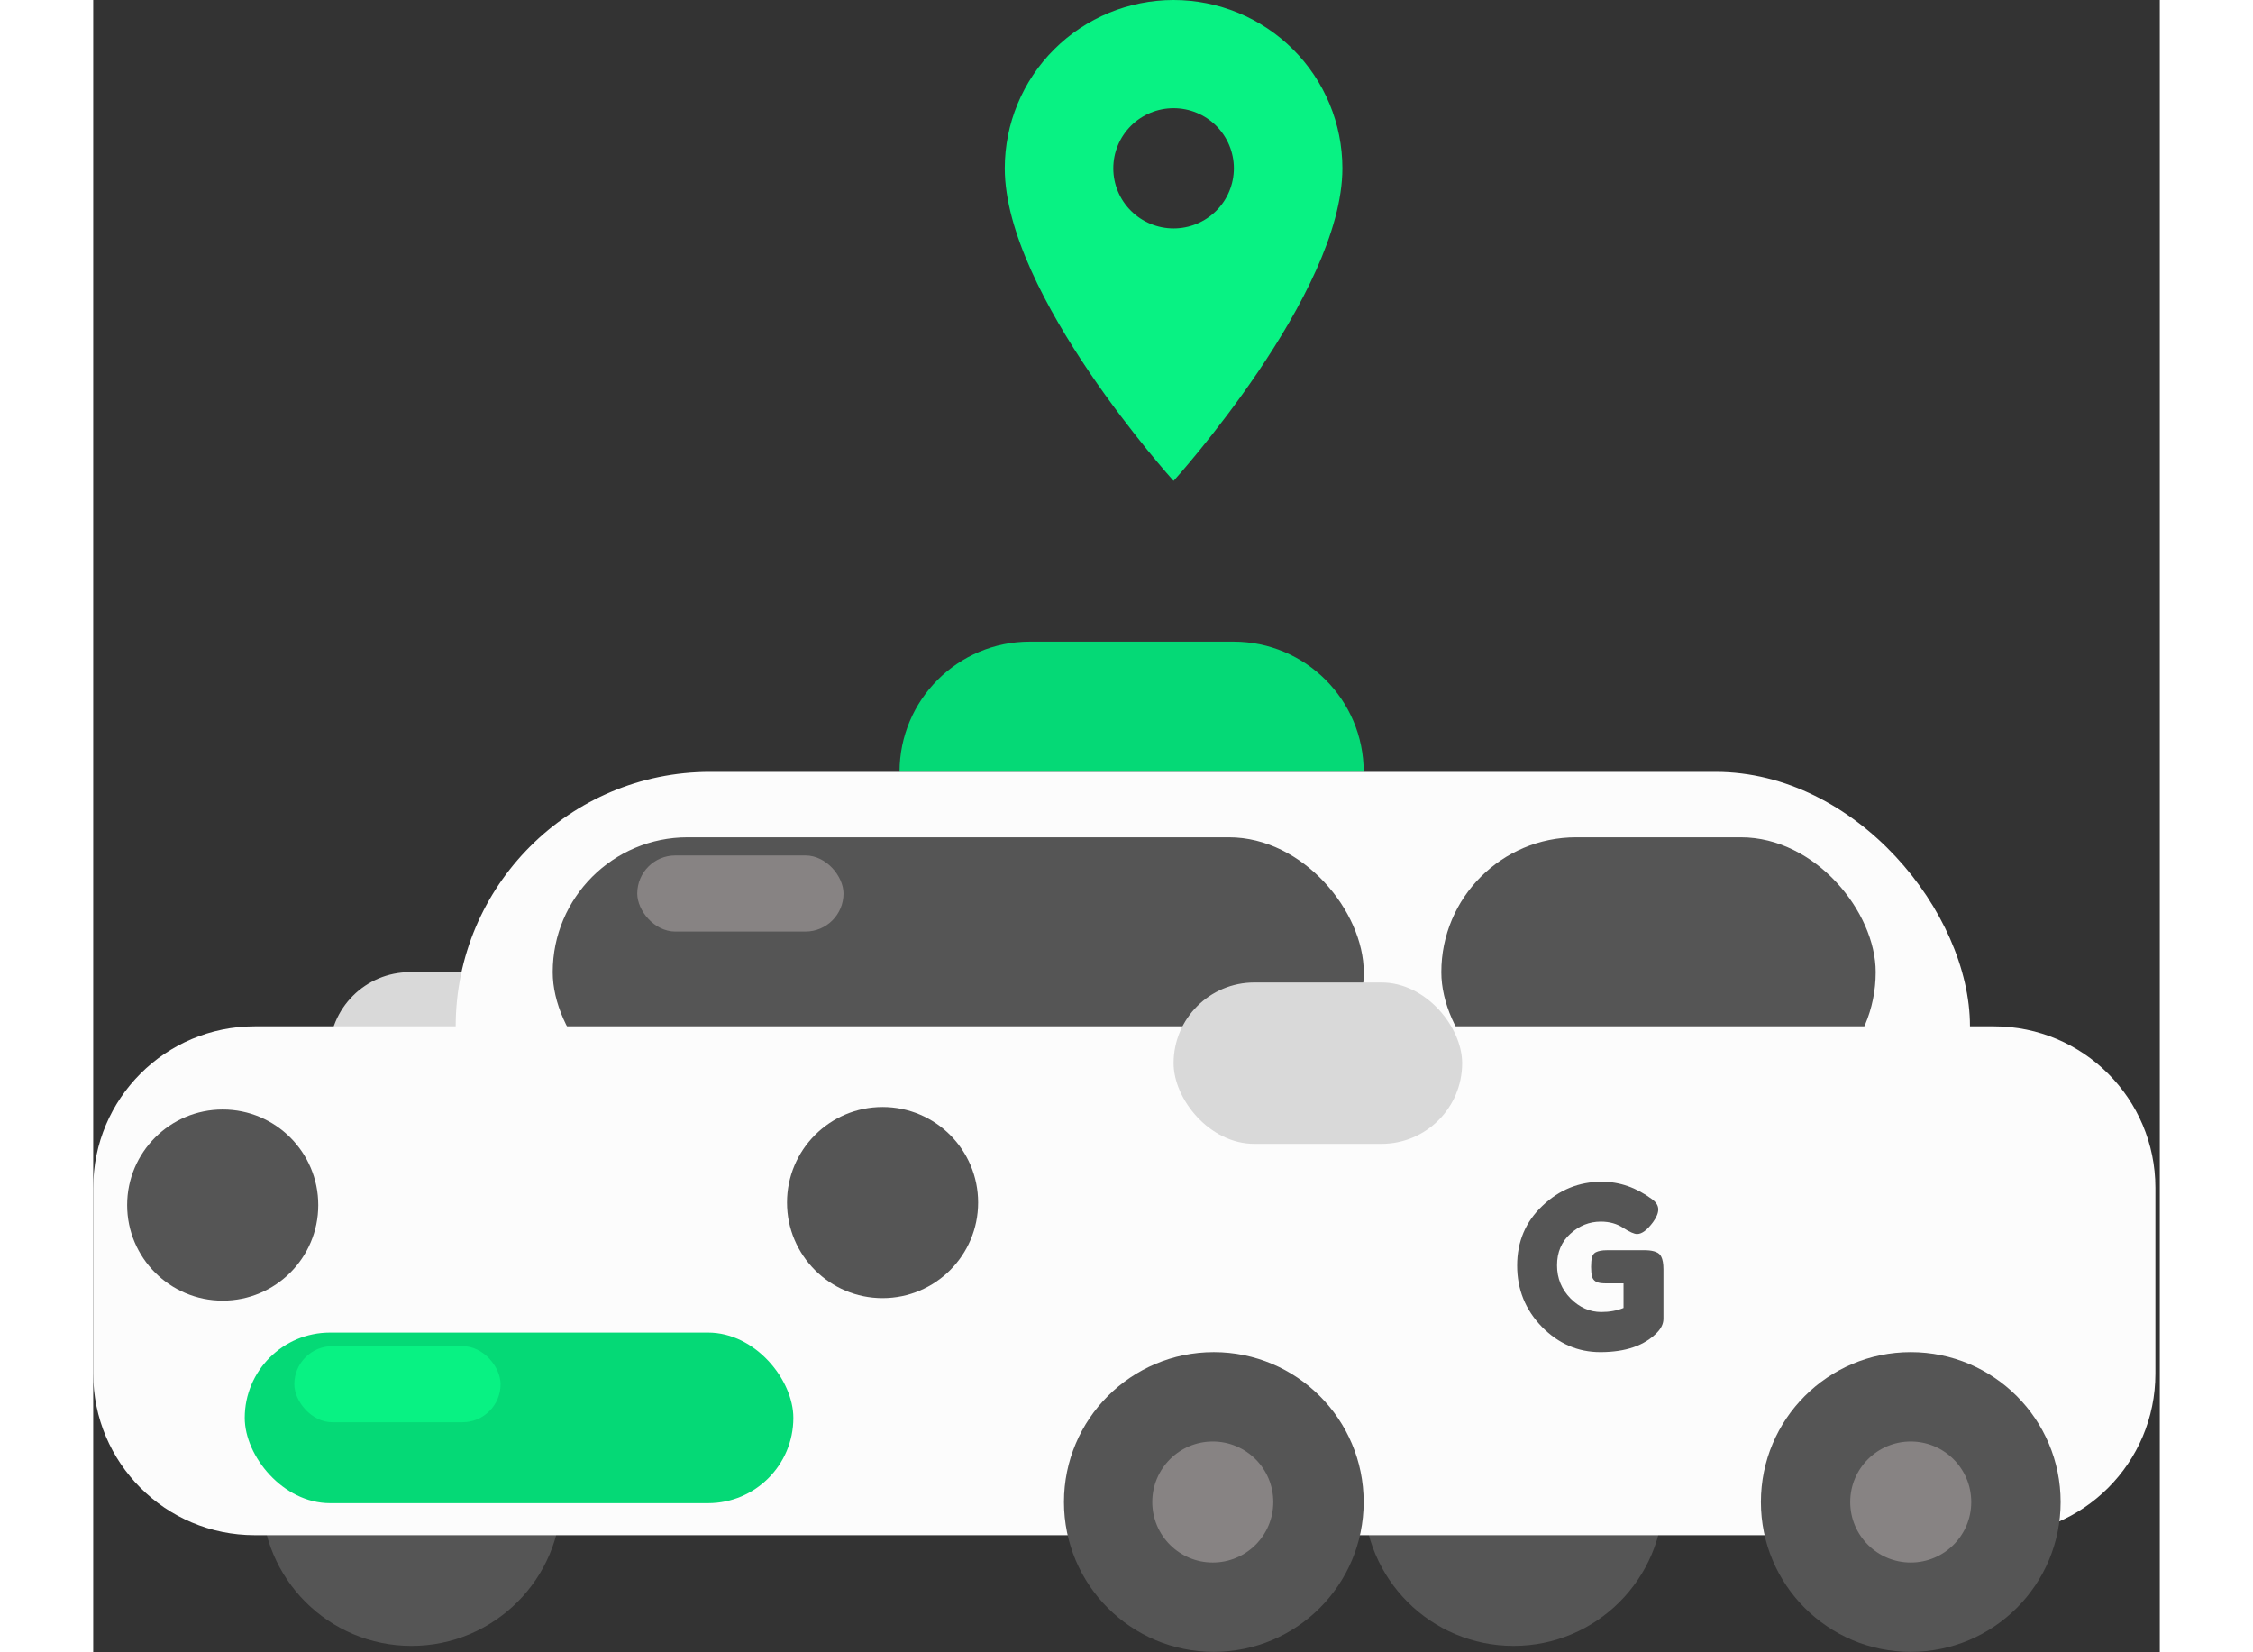 <svg width="150" height="110" viewBox="0 0 389 311" fill="none" xmlns="http://www.w3.org/2000/svg">
<rect x="0" y="0" width="389" height="311" fill="#333333" stroke="none"/>
<circle cx="59.913" cy="281.585" r="28.208" fill="#555555"/>
<circle cx="267.361" cy="281.585" r="28.208" fill="#555555"/>
<path d="M151.781 145.283C151.781 131.745 162.756 120.771 176.294 120.771H214.636C228.174 120.771 239.149 131.745 239.149 145.283H151.781Z" fill="#05D976"/>
<rect x="44.435" y="182.981" width="87.367" height="30.375" rx="15.188" fill="#D9D9D9"/>
<rect x="68.232" y="145.282" width="285.037" height="95.781" rx="47.89" fill="#FCFCFC"/>
<rect x="86.494" y="157.599" width="152.666" height="50.765" rx="25.383" fill="#555555"/>
<rect x="253.76" y="157.599" width="81.768" height="50.768" rx="25.384" fill="#555555"/>
<path d="M0 223.575C0 206.786 13.61 193.176 30.399 193.176H357.775C374.564 193.176 388.174 206.786 388.174 223.575V258.557C388.174 275.346 374.564 288.956 357.775 288.956H30.399C13.61 288.956 0 275.346 0 258.557V223.575Z" fill="#FCFCFC"/>
<rect x="102.406" y="161.019" width="38.824" height="14.322" rx="7.161" fill="#878383"/>
<circle cx="24.376" cy="226.822" r="17.987" fill="#555555"/>
<circle cx="148.584" cy="226.35" r="17.987" fill="#555555"/>
<circle cx="210.935" cy="282.71" r="28.208" fill="#555555"/>
<circle cx="210.741" cy="282.712" r="11.39" fill="#878383"/>
<circle cx="342.124" cy="282.71" r="28.208" fill="#555555"/>
<rect x="28.523" y="250.823" width="103.268" height="32.106" rx="16.053" fill="#05D976"/>
<rect x="203.364" y="184.926" width="54.317" height="30.375" rx="15.188" fill="#D9D9D9"/>
<path d="M203.363 42.994C200.353 42.994 197.467 41.802 195.339 39.68C193.21 37.558 192.015 34.68 192.015 31.68C192.015 28.679 193.21 25.801 195.339 23.679C197.467 21.558 200.353 20.366 203.363 20.366C206.373 20.366 209.26 21.558 211.388 23.679C213.516 25.801 214.712 28.679 214.712 31.68C214.712 33.166 214.418 34.637 213.848 36.009C213.278 37.382 212.442 38.629 211.388 39.68C210.334 40.731 209.083 41.564 207.706 42.133C206.329 42.701 204.854 42.994 203.363 42.994ZM203.363 0C194.936 0 186.853 3.338 180.894 9.279C174.935 15.22 171.587 23.278 171.587 31.68C171.587 55.439 203.363 90.513 203.363 90.513C203.363 90.513 235.14 55.439 235.14 31.68C235.14 23.278 231.792 15.22 225.833 9.279C219.873 3.338 211.791 0 203.363 0Z" fill="#08F283"/>
<rect x="37.856" y="253.376" width="38.824" height="14.322" rx="7.161" fill="#08F283"/>
<path d="M284.878 235.325H292.346C293.873 235.381 294.807 235.777 295.146 236.513C295.429 237.05 295.57 237.842 295.57 238.889V248.223C295.57 249.128 295.174 249.991 294.382 250.812C292.006 253.272 288.442 254.503 283.69 254.503C279.475 254.503 275.812 252.919 272.701 249.751C269.589 246.554 268.033 242.707 268.033 238.21C268.033 233.712 269.617 229.964 272.785 226.966C275.953 223.939 279.687 222.426 283.987 222.426C287.325 222.426 290.479 223.529 293.449 225.735C294.213 226.301 294.594 226.938 294.594 227.645C294.594 228.324 294.269 229.116 293.619 230.021C292.515 231.52 291.511 232.27 290.606 232.27C290.069 232.27 289.206 231.888 288.018 231.124C286.83 230.332 285.415 229.936 283.775 229.936C281.625 229.936 279.716 230.7 278.047 232.227C276.378 233.726 275.543 235.706 275.543 238.167C275.543 240.6 276.392 242.679 278.089 244.405C279.786 246.102 281.71 246.95 283.86 246.95C285.415 246.95 286.816 246.696 288.06 246.187V241.562H284.708C283.831 241.562 283.209 241.449 282.841 241.222C282.474 240.996 282.233 240.671 282.12 240.246C282.007 239.794 281.95 239.2 281.95 238.464C281.95 237.701 282.007 237.092 282.12 236.64C282.261 236.187 282.502 235.876 282.841 235.706C283.35 235.452 284.029 235.325 284.878 235.325Z" fill="#555555"/>
<circle cx="342.12" cy="282.712" r="11.39" fill="#878383"/>
</svg>

